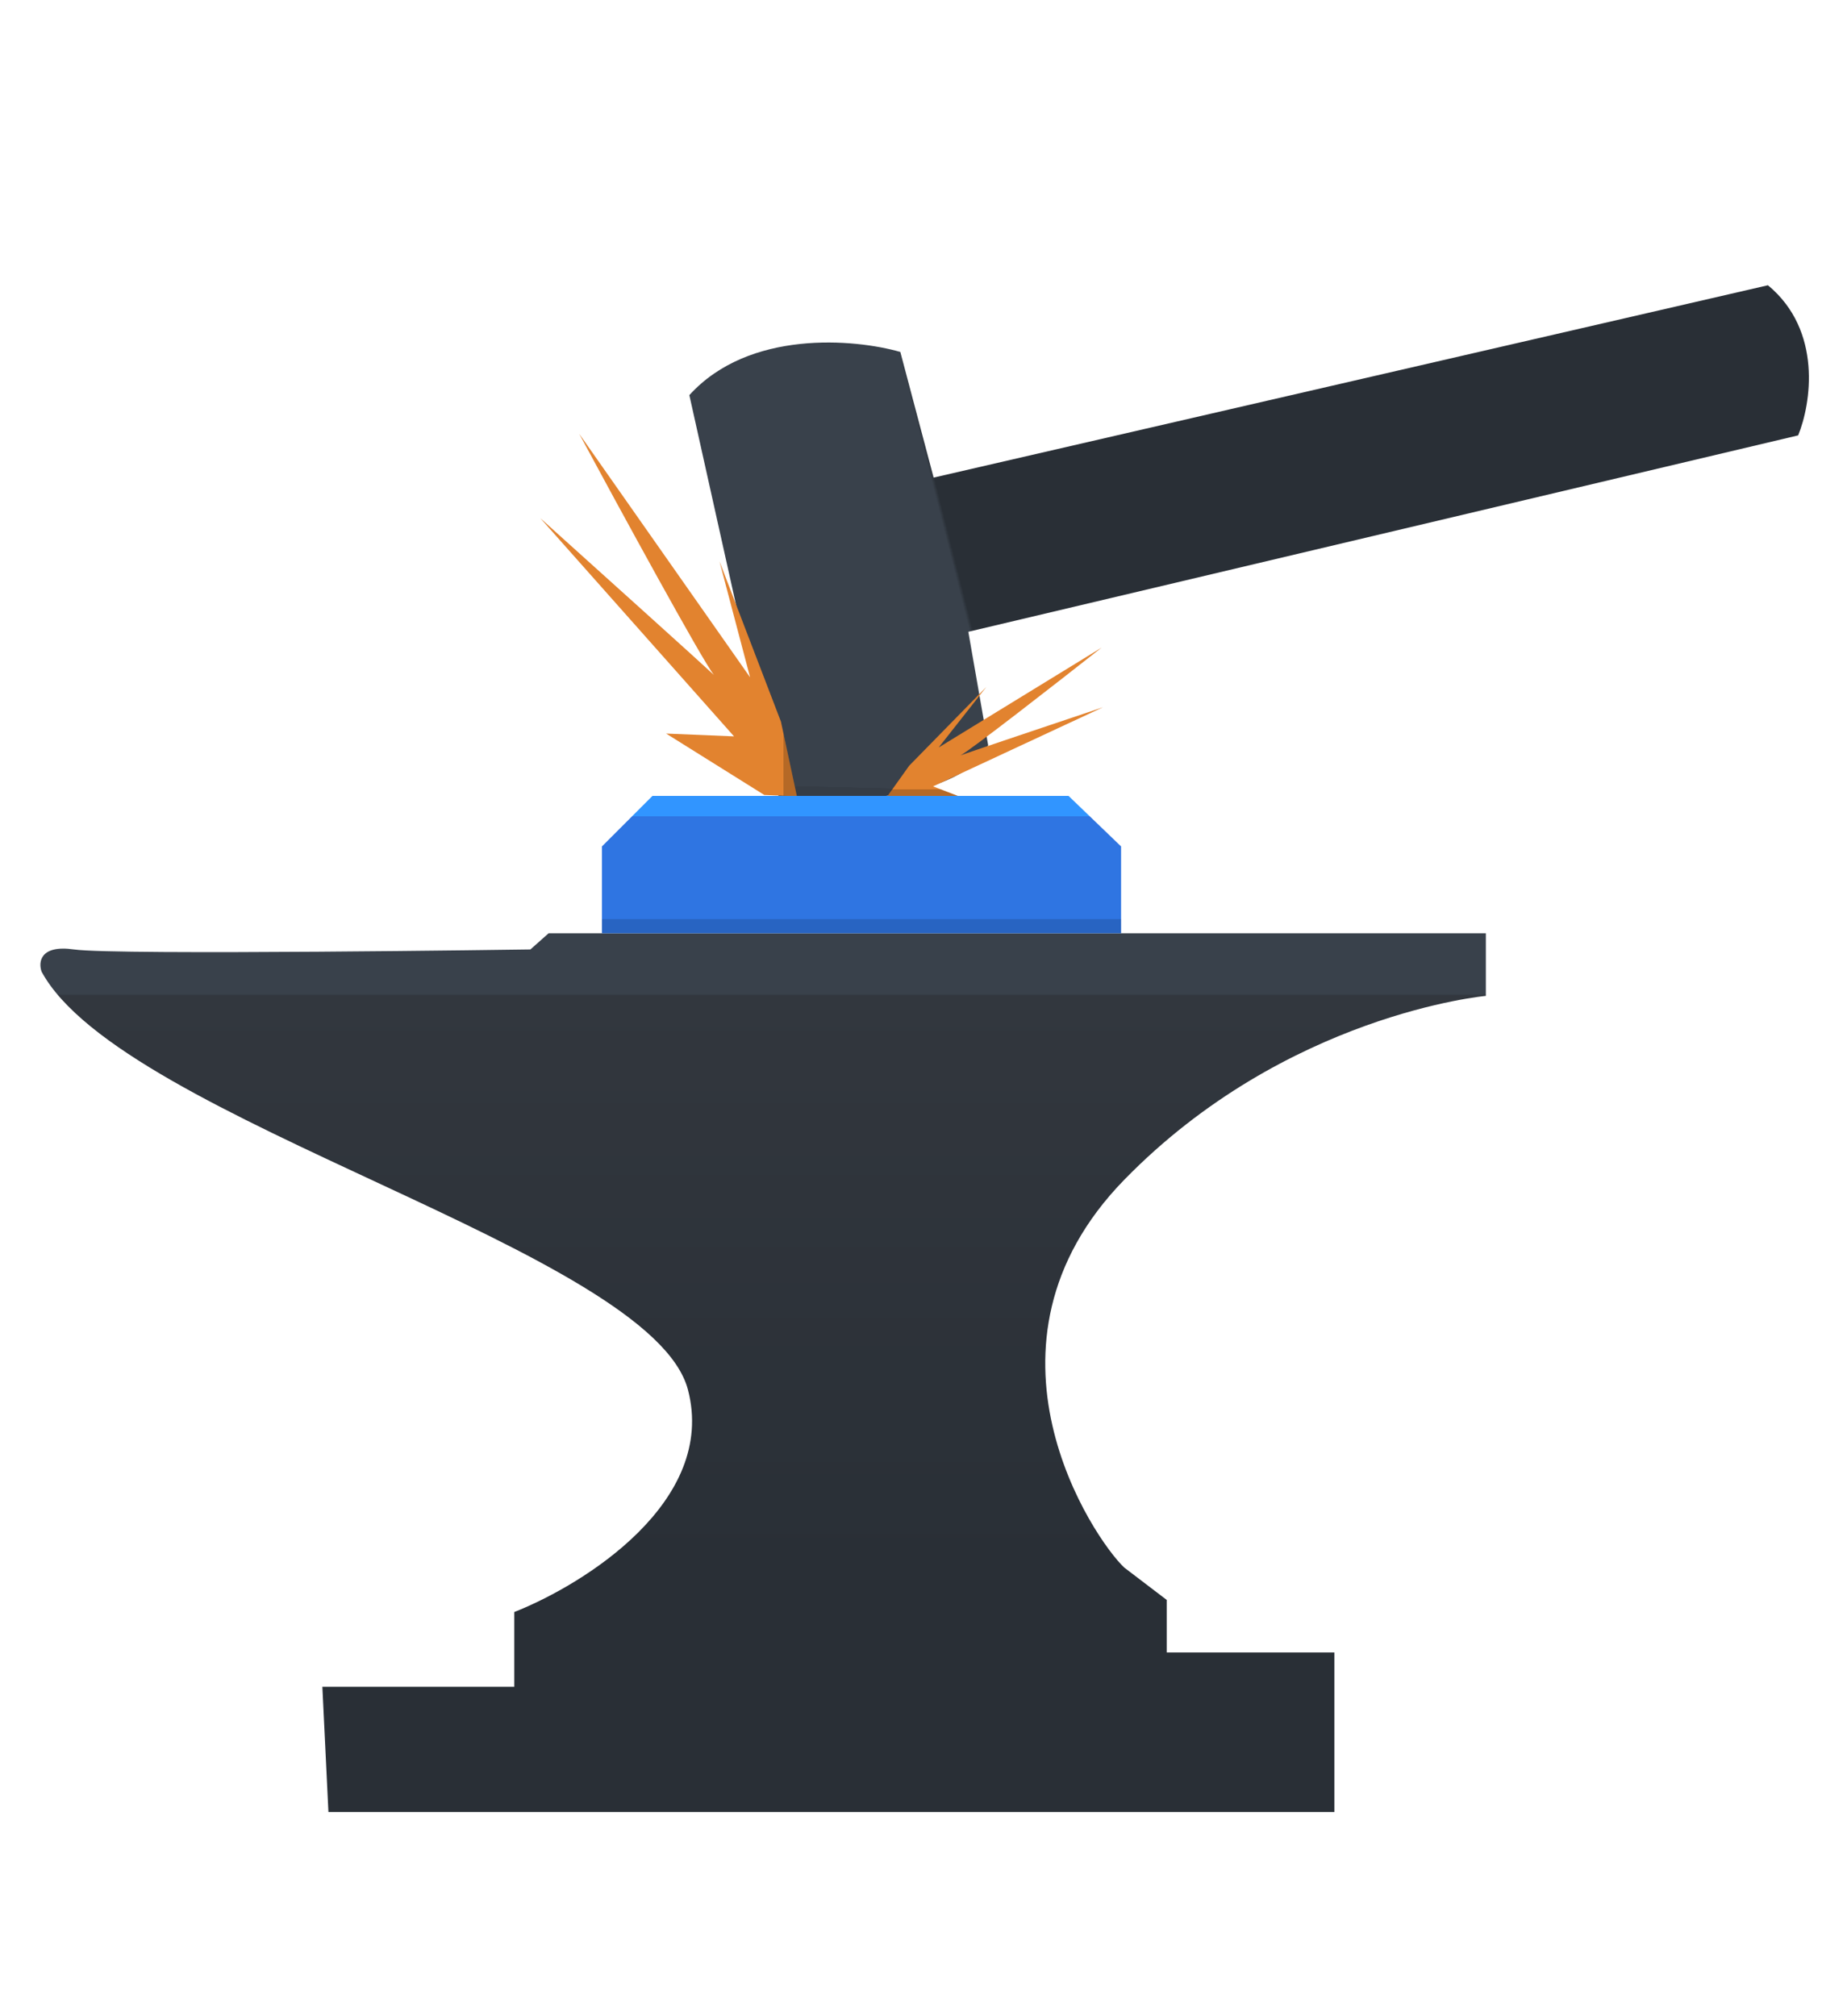 <svg width="451" height="499" viewBox="-10 50 451 499" fill="none" xmlns="http://www.w3.org/2000/svg">
    <path d="M69.795 467.5L71.295 498.5H320.295V459H278.795V446L268.295 438C260.795 431 228.295 383 268.295 342C308.295 301 357.795 296.5 357.795 296.5V281H125.795L121.295 285C121.295 285 18.795 286.5 8.295 285C-0.105 283.8 -0.538 288.166 0.295 290.5C20.295 327.5 151.295 359.5 160.295 394C167.495 421.6 134.629 442.166 117.295 449V467.5H69.795Z"
          fill="url(#paint0_linear_160_55)"/>
    <path d="M427.62 120.606C441.194 131.837 438.261 150.056 435.098 157.762L229.688 206.375L234.599 234.454C228.185 248.076 197.429 248.894 182.853 247.599L160.635 147.802C175.414 131.505 201.606 133.884 212.855 137.11L221.099 168.212L427.62 120.606Z"
          fill="url(#paint1_linear_160_55)"/>
    <path d="M427.62 120.606C441.194 131.837 438.261 150.056 435.098 157.762L229.688 206.375L234.599 234.454C228.185 248.076 197.429 248.894 182.853 247.599L160.635 147.802C175.414 131.505 201.606 133.884 212.855 137.11L221.099 168.212L427.62 120.606Z"
          fill="url(#paint2_linear_160_55)" fill-opacity="0.2"/>
    <path d="M212.843 251.275L231.048 248.526L220.959 244.641L263.024 225.056C251.675 228.862 230.258 236.061 227.771 236.954C230.328 235.622 251.913 218.78 262.687 210.287L222.35 235.011L234.142 220.033L215.053 239.52L208.001 249.41L212.843 251.275Z"
          fill="#E2832F"/>
    <path d="M212.843 251.275L231.048 248.526L220.959 244.641L263.024 225.056C251.675 228.862 230.258 236.061 227.771 236.954C230.328 235.622 251.913 218.78 262.687 210.287L222.35 235.011L234.142 220.033L215.053 239.52L208.001 249.41L212.843 251.275Z"
          fill="url(#paint3_linear_160_55)" fill-opacity="0.2"/>
    <path d="M179.18 246.762L154.881 231.565L171.696 232.263L123.741 178.247C137.594 190.71 163.727 214.252 166.725 217.067C163.898 213.581 143.496 176.163 133.366 157.363L175.671 217.647L168.102 188.955L183.302 228.605L187.252 247.097L179.18 246.762Z"
          fill="#E2832F"/>
    <path d="M179.18 246.762L154.881 231.565L171.696 232.263L123.741 178.247C137.594 190.71 163.727 214.252 166.725 217.067C163.898 213.581 143.496 176.163 133.366 157.363L175.671 217.647L168.102 188.955L183.302 228.605L187.252 247.097L179.18 246.762Z"
          fill="url(#paint4_linear_160_55)" fill-opacity="0.2"/>
    <path d="M267.5 281H139V259.5L151.5 247H254.5L267.5 259.5V281Z" fill="url(#paint5_linear_160_55)"/>
    <path d="M267.5 281H139V259.5L151.5 247H254.5L267.5 259.5V281Z" fill="url(#paint6_linear_160_55)"/>
    <defs>
        <linearGradient id="paint0_linear_160_55" x1="213" y1="438.5" x2="213" y2="296" gradientUnits="userSpaceOnUse">
            <stop stop-color="#292F36"/>
            <stop offset="0.997" stop-color="#32373E"/>
            <stop offset="1" stop-color="#39414B"/>
        </linearGradient>
        <linearGradient id="paint1_linear_160_55" x1="369.5" y1="150" x2="225" y2="186.5"
                        gradientUnits="userSpaceOnUse">
            <stop offset="0.994" stop-color="#292F36"/>
            <stop offset="1" stop-color="#39414B"/>
        </linearGradient>
        <linearGradient id="paint2_linear_160_55" x1="205.5" y1="212.5" x2="204.709" y2="245.731"
                        gradientUnits="userSpaceOnUse">
            <stop offset="0.977" stop-opacity="0"/>
            <stop offset="0.979" stop-opacity="0.37"/>
        </linearGradient>
        <linearGradient id="paint3_linear_160_55" x1="220" y1="240.5" x2="220" y2="245.5"
                        gradientUnits="userSpaceOnUse">
            <stop offset="0.977" stop-opacity="0"/>
            <stop offset="0.979"/>
        </linearGradient>
        <linearGradient id="paint4_linear_160_55" x1="157.5" y1="234" x2="184.5" y2="234"
                        gradientUnits="userSpaceOnUse">
            <stop offset="0.978" stop-opacity="0"/>
            <stop offset="0.979"/>
        </linearGradient>
        <linearGradient id="paint5_linear_160_55" x1="185.5" y1="281" x2="185.5" y2="252"
                        gradientUnits="userSpaceOnUse">
            <stop offset="1" stop-color="#2F75E2"/>
            <stop offset="1" stop-color="#3195FF"/>
        </linearGradient>
        <linearGradient id="paint6_linear_160_55" x1="203" y1="277.5" x2="203" y2="264" gradientUnits="userSpaceOnUse">
            <stop stop-opacity="0.14"/>
            <stop stop-color="white" stop-opacity="0"/>
        </linearGradient>
    </defs>
</svg>
